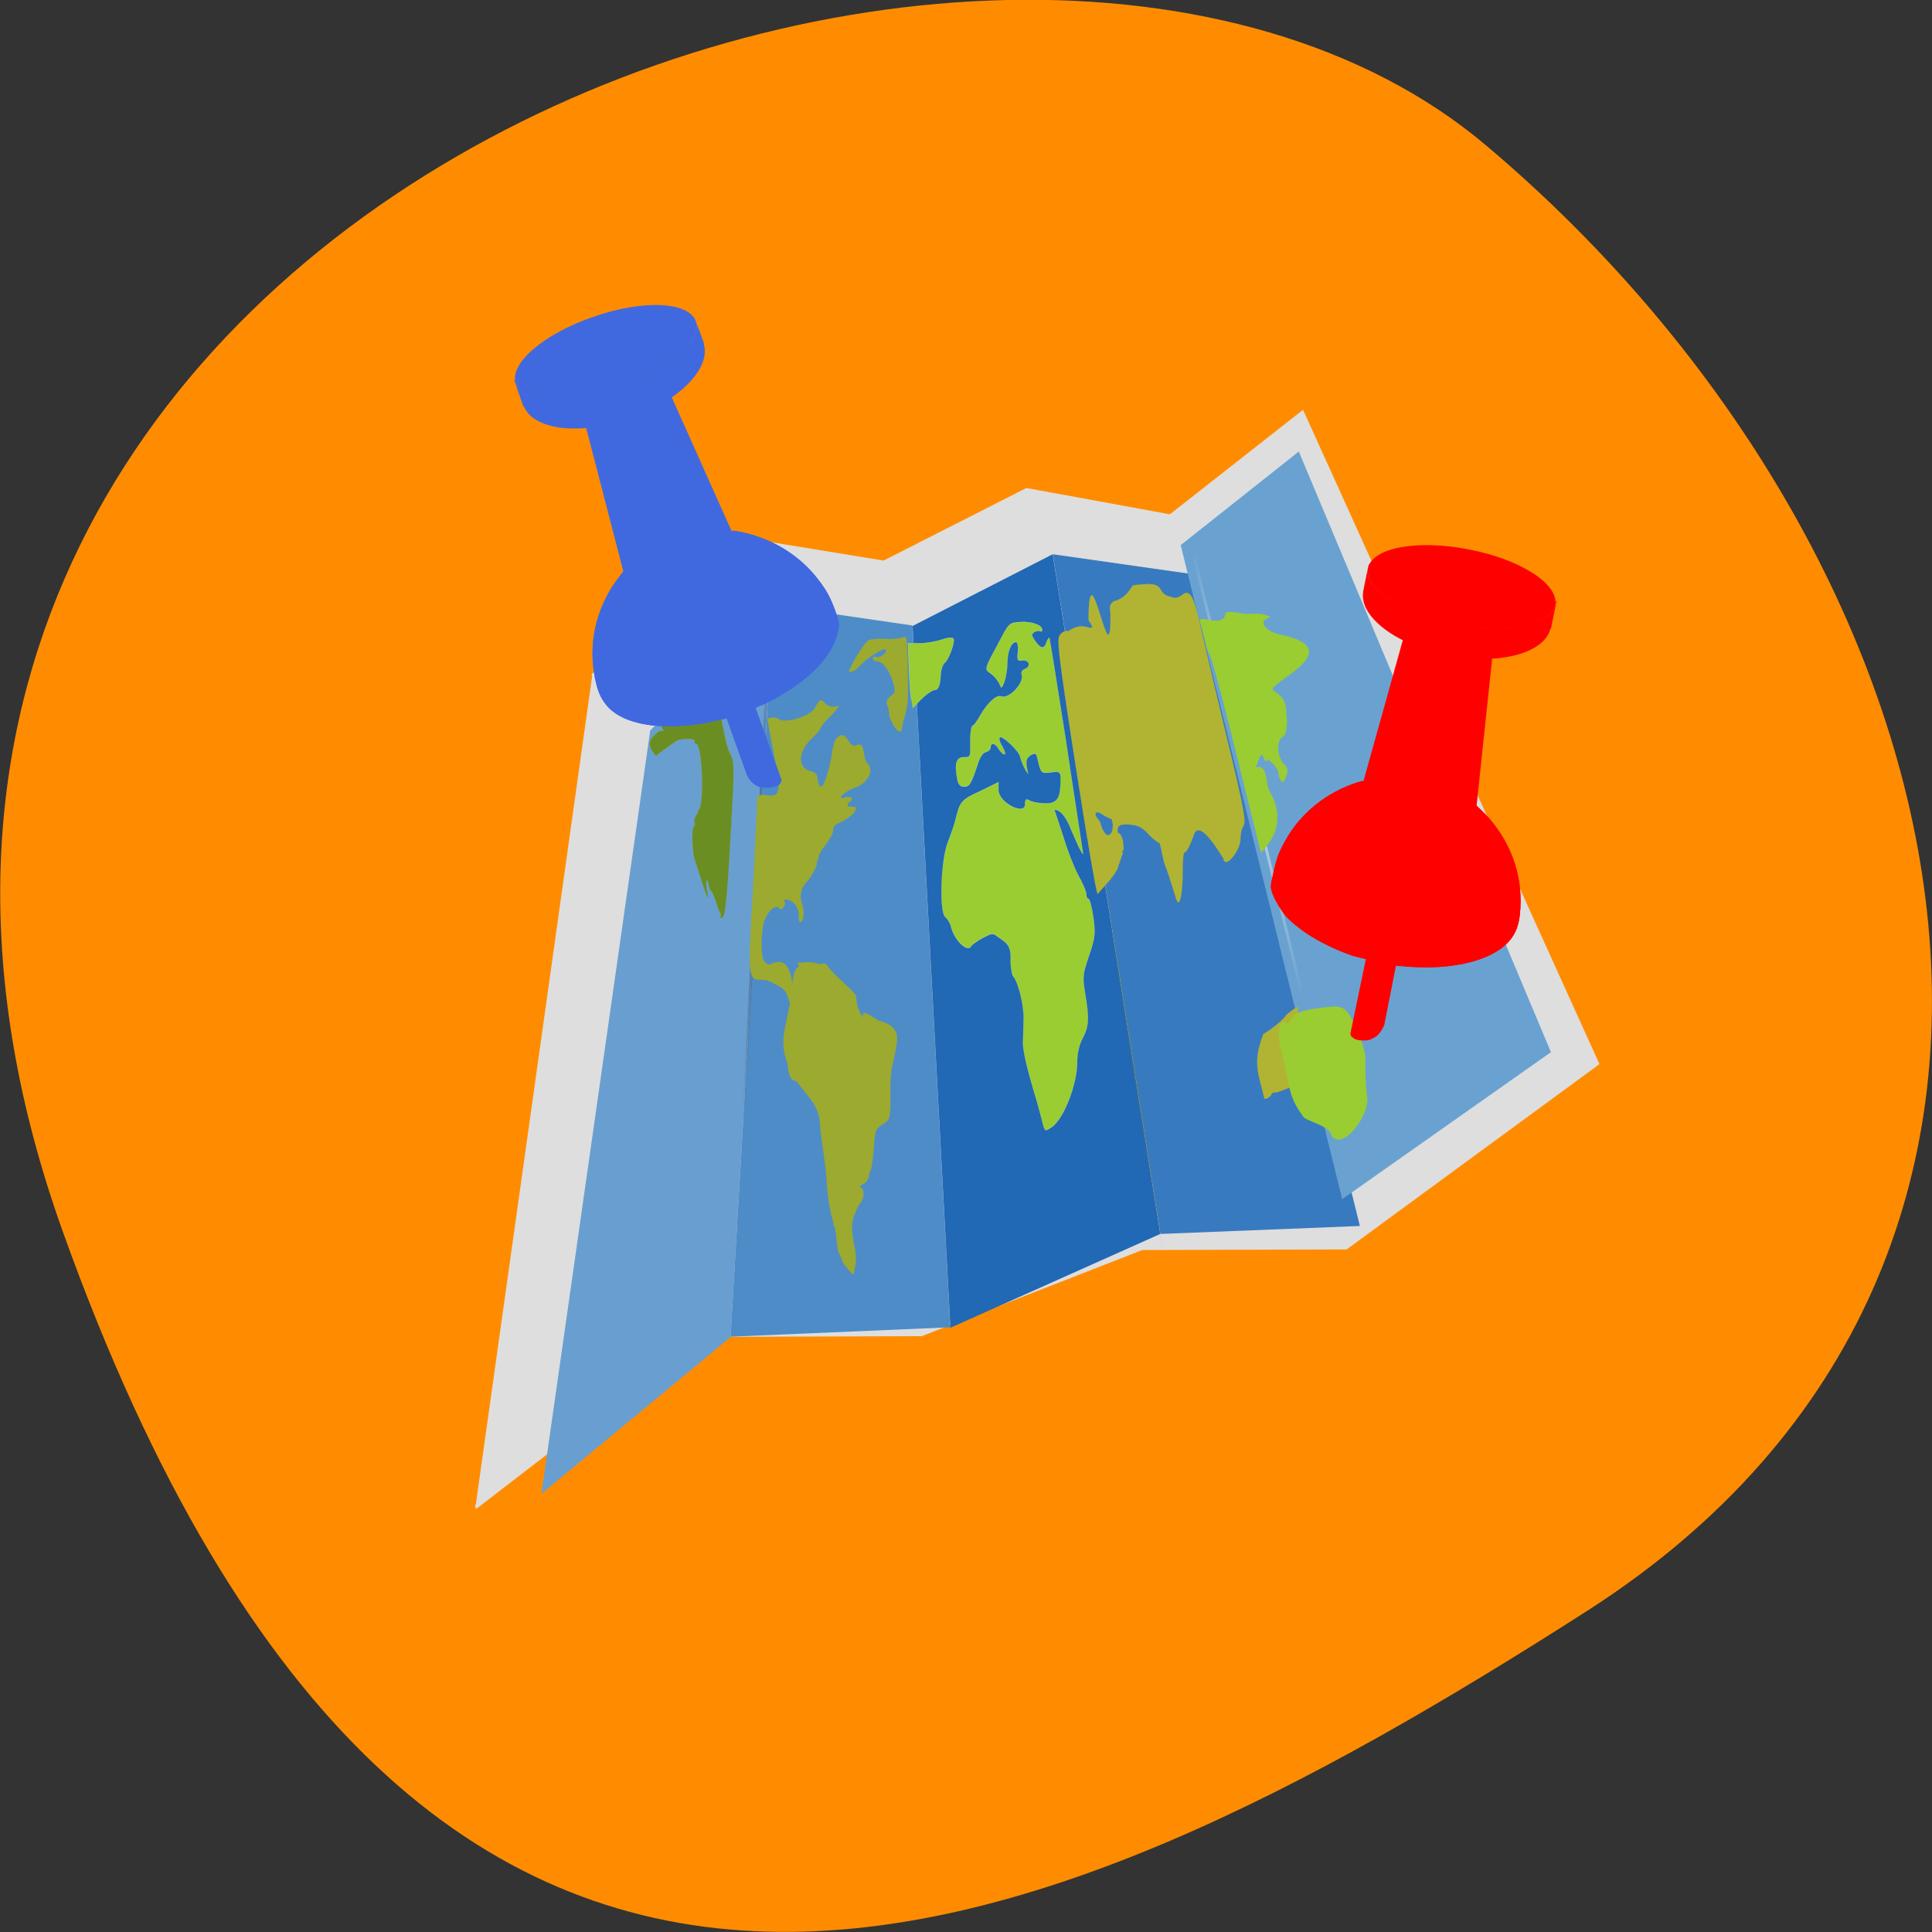 <svg xmlns="http://www.w3.org/2000/svg" viewBox="0 0 16 16" xmlns:xlink="http://www.w3.org/1999/xlink"><rect x="0" y="0" width="16" height="16" fill="#333333" stroke="none"/><defs><radialGradient id="3" gradientUnits="userSpaceOnUse" cx="-154.25" cy="556" r="21.25" gradientTransform="matrix(0.021 -0.005 0.012 0.138 6.846 -70.26)" xlink:href="#1"/><radialGradient id="2" gradientUnits="userSpaceOnUse" cx="-221" cy="545.25" r="10" gradientTransform="matrix(0.021 -0.005 0.028 0.305 -1.27 -160.09)"><stop stop-color="#49aa02"/><stop offset="1" stop-color="#666" stop-opacity="0"/></radialGradient><radialGradient id="0" gradientUnits="userSpaceOnUse" cx="-362.25" cy="542" r="21.75" gradientTransform="matrix(0.021 -0.005 0.013 0.138 6.973 -68.86)"><stop stop-color="#145cb1"/><stop offset="1" stop-color="#666" stop-opacity="0"/></radialGradient><radialGradient id="1" gradientUnits="userSpaceOnUse" cx="-292.25" cy="553.25" r="5.25" gradientTransform="matrix(0.021 -0.005 0.052 0.571 -14.745 -309.21)"><stop stop-color="#ececec"/><stop offset="1" stop-color="#ececec" stop-opacity="0"/></radialGradient></defs><path d="m 0.52 10.199 c -2.988 -8.34 7.746 -12.395 11.781 -9 c 4.03 3.395 5.41 9.215 0.844 12.141 c -4.57 2.926 -9.641 5.195 -12.625 -3.141" fill="#ff8c00"/><path d="m -406.68 474.73 l 62.805 -23.29 l 53.639 13.11 l 57.59 -8.947 l 54.625 14.03 l 54.664 -16.803 l 92.38 167.19 l -103.14 28.809 l -78.948 -11.138 l -88.06 7.801 l -85.945 -12.1 l -92.24 27.611" transform="matrix(0.021 -0.005 0.003 0.035 12.02 -13.05)" fill="#dedede" stroke="#dedede"/><path d="m 4.484 12.371 l 1.566 -1.297 l 0.355 -6.06 l -1.02 1.035" fill="#689fd0"/><path d="m 6.05 11.07 l 1.82 -0.078 l -0.313 -5.812 l -1.152 -0.168" fill="#4e8cc8"/><path d="m 7.871 10.996 l 1.738 -0.777 l -0.891 -5.629 l -1.16 0.594" fill="#2168b5"/><path d="m 8.719 4.59 l 1.207 0.172 l 1.336 5.391 l -1.652 0.066" fill="#387abf"/><path d="m -174.41 476.71 l 40.634 160.12 l 84.46 -22.283 l -77.31 -152.72" transform="matrix(0.021 -0.005 0.003 0.035 12.02 -13.05)" fill="#69a2d1" stroke="#69a2d1"/><path d="m 6.379 4.945 l -0.34 6.238 l 0.023 0.004 l 0.34 -6.238" fill="url(#0)"/><path d="m 7.527 5.063 l 0.344 6.04 l 0.023 -0.004 l -0.348 -6.04" fill="url(#1)"/><path d="m 8.703 4.414 l -0.02 0.008 l 0.945 5.992 l 0.02 -0.008" fill="url(#2)"/><path d="m 9.898 4.602 l -0.02 0.016 l 1.395 5.641 l 0.02 -0.016" fill="url(#3)"/><g fill="#9acd31" stroke="#fff"><path d="m -247.3 603.58 c -0.218 -1.028 -0.955 -3.574 -1.575 -5.659 c -2.595 -7.584 -3.868 -12.754 -3.403 -14.562 c 0.166 -1.08 0.715 -3.428 0.997 -5.263 c 0.648 -2.996 -0.86 -9.09 -2.698 -10.585 c -0.318 -0.38 -0.636 -1.977 -0.404 -3.489 c 0.748 -3.644 -0.638 -4.409 -4.263 -6.514 c -1.704 -1.146 -2.088 -1.095 -5.944 -0.471 c -2.32 0.417 -4.29 0.999 -4.507 1.187 c -1.551 1.53 -6.43 -2.204 -7.218 -5.642 c -0.235 -0.92 -1.187 -2.062 -1.872 -2.499 c -2.205 -1.555 0.171 -13.35 3.374 -17.06 c 1.384 -1.667 3.219 -3.817 3.752 -4.84 c 2.317 -4.066 2.934 -4.413 10.597 -5.336 l 7.312 -1.087 l -0.282 1.836 c -0.281 3.052 9.39 7.413 9.788 4.821 c 0.199 -1.296 0.583 -1.347 2.153 -0.553 c 1.052 0.493 3.591 1.105 5.611 1.415 c 4.04 0.621 5.643 -0.017 6.459 -2.876 c 0.932 -3.615 0.781 -3.86 -3.142 -4.02 c -3.907 -0.269 -3.89 -0.377 -4.695 -3.706 c -0.319 -1.597 -0.486 -1.733 -2.606 -1.395 c -1.569 0.422 -2.02 0.906 -1.868 2.366 l 0.285 1.813 c -1.287 -1.414 -2.01 -2.851 -2.525 -4.368 c 0.166 -1.08 -6.2 -6.148 -7.218 -5.642 c -0.401 0.16 -0.183 1.188 0.77 2.329 c 0.769 1.113 1.02 1.926 0.469 1.841 c -0.551 -0.085 -1.386 -0.766 -2.02 -1.527 c -1.07 -1.602 -2.874 -2.1 -3.073 -0.804 c -0.066 0.432 -0.868 0.751 -2 0.798 c -1.119 -0.061 -2.587 0.929 -3.571 2.436 c -3.068 4.061 -3.919 4.704 -5.94 4.393 c -1.653 -0.254 -2.305 -0.907 -2.456 -2.367 c -0.588 -3.517 0.38 -4.916 3.318 -4.465 c 2.572 0.395 2.588 0.287 2.952 -3.305 c 0.315 -2.052 0.932 -3.615 1.483 -3.531 c 0.367 0.056 1.819 -0.826 3.104 -1.844 c 3.22 -2.6 7.01 -4.01 8.796 -3.402 c 3.01 1.236 9.699 -1.936 8.695 -3.97 c -0.117 -0.46 0.333 -0.944 1.285 -1.019 c 2.655 -0.145 2.369 -1.957 -0.419 -2.165 c -2.054 -0.095 -2.204 -0.339 -1.521 -2.334 c 0.366 -1.16 0.148 -2.188 -0.403 -2.273 c -1.837 -0.282 -3.638 1.652 -4.07 4.46 c -0.216 1.404 -1.066 3.263 -1.766 4.15 c -1.351 1.451 -1.351 1.451 -2.07 0.013 c -0.451 -0.733 -1.588 -1.902 -2.791 -2.64 c -2.589 -1.503 -2.622 -1.287 4.501 -7.267 c 4.121 -3.567 4.304 -3.539 8.562 -3.106 c 4.442 0.462 8.35 1.947 8.184 3.03 c -0.05 0.324 -0.434 0.376 -0.785 0.211 c -0.518 -0.301 -1.453 -0.334 -2.421 -0.151 c -1.168 0.263 -1.218 0.587 0.052 2.108 c 1.922 2.175 3.191 2.48 4.375 0.893 c 0.467 -0.592 1.084 -0.939 1.251 -0.803 c 0.15 0.244 1.463 11.279 2.978 24.667 c 1.331 13.359 2.728 25.07 2.762 26.07 c 0.302 1.705 0.135 1.568 -1.386 -0.766 c -0.719 -1.437 -2.208 -3.987 -2.91 -5.532 c -0.886 -1.573 -2.324 -3.231 -3.376 -3.725 c -1.57 -0.794 -1.954 -0.742 -1.67 -0.146 c 0.284 0.596 1.339 3.522 2.544 6.692 c 1.021 3.142 3.01 7.317 4.383 9.407 c 1.388 1.982 2.558 4.152 2.459 4.8 c -0.1 0.648 0.201 1.136 0.752 1.221 c 0.367 0.056 0.987 2.141 1.19 4.494 c 0.321 4.03 0.004 4.865 -3.047 8.817 c -3.052 3.953 -3.151 4.601 -2.63 8.55 c 0.79 5.87 0.308 7.785 -2.495 10.118 c -1.518 1.314 -2.552 3.145 -2.834 4.981 c -0.646 5.428 -7.468 13.11 -12.492 13.999 c -2.153 0.553 -2.32 0.417 -2.823 -1.208" transform="matrix(0.021 -0.005 0.003 0.035 12.02 -13.05)" stroke-width="0.045"/><path d="m 122.57 87.79 c -0.127 -0.651 -0.254 -2.606 -0.318 -4.43 l -0.127 -3.323 h 1.653 c 0.89 0 2.225 -0.261 2.988 -0.521 c 0.699 -0.261 1.398 -0.326 1.526 -0.13 c 0.254 0.391 -0.572 2.867 -1.208 3.388 c -0.254 0.195 -0.445 0.847 -0.509 1.433 c -0.064 1.629 -0.318 2.28 -0.826 2.28 c -0.254 0 -1.081 0.521 -1.78 1.238 l -1.208 1.238" transform="matrix(0.061 0 0 0.06 0.07 0.525)" stroke-width="0.02"/></g><g transform="matrix(0.021 -0.005 0.003 0.035 12.02 -13.05)"><g fill="#b1b433" stroke="#b1b433"><path d="m -188.33 558.69 c -0.921 -2.573 -1.825 -5.255 -2.778 -7.612 c -1.187 -2.062 -1.039 -4.25 -1.842 -6.363 c -0.551 -0.085 -2.439 -1.259 -3.926 -2.593 c -2.155 -1.879 -3.726 -2.673 -6.832 -3.261 c -3.29 -0.616 -4.425 -0.57 -4.925 0.238 c -0.267 0.512 -0.166 1.08 0.385 1.165 c 1.537 1.01 1.255 2.846 1.256 4.062 c -0.584 0.131 -0.834 0.535 -0.5 0.807 c -0.934 1.183 -1.851 2.258 -2.585 3.361 c -2.169 1.878 -5.757 3.205 -8.427 4.674 c -0.551 -0.085 -2.367 -13.961 -4.286 -30.837 c -3.165 -28.344 -3.184 -30.668 -1.565 -31.414 c 1.018 -0.507 2.354 -0.633 3.055 -0.304 c 3.889 -0.839 5.359 -0.614 8.582 0.435 c 2.02 0.311 0.166 -1.08 -0.269 -1.921 c 2.855 -18.575 6.61 16.934 8.715 -0.429 c -0.335 -1.489 0.132 -2.08 1.701 -2.502 c 3.957 -0.055 5.826 -1.205 7.728 -2.571 c 0.017 -0.108 2.621 0.071 5.577 0.415 c 7.38 0.913 3.141 2.804 9.287 4.412 c 1.052 0.493 2.371 0.475 3.74 0.133 c 3.388 -1.248 4.792 0.626 6.503 9.07 c 1.022 4.358 3.839 16.619 6.52 27.312 c 4.04 16.539 4.509 19.596 3.241 20.507 c -0.834 0.535 -1.417 1.883 -1.567 2.854 c -0.115 1.972 -4.937 5.211 -6.691 4.388 c -0.518 -0.301 -0.652 -0.653 -0.451 -0.733 c -1.889 -2.391 -7.823 -10.267 -10.509 -7.474 c -1.651 2.178 -3.603 3.868 -4.154 3.783 c -0.735 -0.113 -1.118 1.155 -1.864 6.01 c -0.864 4.4 -2.331 6.606 -3.118 4.385 m -22.359 -22.12 c -1.069 -0.385 -2.472 -1.043 -3.508 -1.645 c -2.055 -1.311 -3.457 -0.752 -1.819 0.826 c 0.652 0.653 1.12 1.278 0.92 1.357 c 1.959 5.607 5.862 2.227 4.407 -0.539" stroke-width="0.045"/><path d="m -159.09 594.8 c 3.105 -0.628 7.04 -1.792 9.1 -2.913 c -0.351 -0.164 4.373 -1.539 4.924 -1.454 c 0.735 0.113 -1.866 4.798 -0.259 9.02 c 3.063 8.209 4.403 12.947 2.783 12.477 c -4.813 -5.383 -6.514 -2.88 -13.844 -2.901 c -0.334 -0.272 -1.286 -0.198 -1.736 0.286 c -0.634 0.455 -1.803 0.718 -2.721 0.577 c -1.341 -5.954 -3.698 -8.97 1.756 -15.1" stroke-width="0.053"/></g><path d="m -327.67 626.16 c -0.986 -0.925 -1.788 -1.822 -1.738 -2.146 c 0.033 -0.216 -0.402 -1.057 -1.037 -1.818 c -0.787 -2.221 -0.104 -4.217 -0.724 -6.302 c -0.485 -0.517 -0.619 -0.869 -0.251 -0.812 c -1.055 -2.926 -1.442 -6.523 -1.394 -9.279 c 0.413 -5.132 -0.828 -10.518 -0.632 -15.463 c -0.304 -4.137 -4.43 -6.65 -7.289 -10.07 c -0.101 -0.568 -3.556 -0.104 -3.21 -4.805 c -2.693 -5.72 0.593 -8.752 2.626 -13.415 c 2.485 -2.713 1.046 -6.804 4.3 -8.404 c 0.551 0.085 0.785 -0.211 0.484 -0.699 c -0.485 -0.517 -0.101 -0.568 0.968 -0.183 c 2.621 0.071 4.809 0.518 7.314 1.345 c 1.503 0.01 2.605 0.179 2.555 0.503 c 3.058 3.344 7.218 5.642 10.326 8.662 c -0.017 0.108 -0.066 0.432 0.117 0.46 c -0.232 1.512 0.287 3.03 1.373 4.522 c 0.835 0.681 1.019 0.709 0.551 0.085 c 0.065 -1.648 4.81 1.734 6.413 2.312 c 1.987 0.527 4.092 1.513 5.078 2.439 c 1.621 1.686 1.488 2.55 -1.395 7.855 c -0.984 1.507 -1.816 4.474 -1.964 6.662 c -0.729 5.968 -0.996 6.48 -4.101 7.108 c -2.521 0.497 -3.171 1.06 -3.737 3.516 c -0.882 3.291 -1.848 5.907 -2.282 6.282 c -0.217 0.188 -0.45 0.484 -0.684 0.779 c -0.633 1.671 -1.434 1.991 -4.138 2.459 c -0.05 0.324 0.468 0.625 0.835 0.681 c 0.752 1.221 0.236 2.137 -0.648 2.996 c -1.419 0.666 -2.086 1.338 -2.569 2.037 c -3.871 3.164 -0.995 7.696 -1.542 11.26 c -0.616 1.563 -1.216 3.02 -1.416 3.099 c -0.2 0.08 -1.219 -0.63 -2.189 -1.663" fill="#9caa2f" stroke="#9caa2f" stroke-width="0.045"/></g><g fill="#9caa2f" stroke="#9caa2f" stroke-width="0.02" transform="matrix(0.061 0 0 0.06 0.07 0.525)"><path d="m 106.36 130.14 c -0.191 -0.326 -0.381 -0.782 -0.445 -0.977 c -0.381 -1.498 -1.017 -1.629 -1.971 -2.15 c -0.318 -0.261 -1.017 -0.521 -1.589 -0.521 c -1.971 0 -1.971 -0.065 -1.271 -12.444 c 0.318 -6.254 0.572 -11.727 0.572 -12.248 c 0 -0.782 0.127 -0.912 1.144 -0.782 c 2.034 0.261 2.161 -0.261 1.144 -5.603 c -0.509 -2.606 -0.89 -4.821 -0.89 -4.821 c 0 -0.391 1.462 -0.391 1.589 0 c 1.462 0.521 4.577 -0.782 4.895 -1.694 c 1.208 -2.476 0.954 0.651 3.178 -0.261 c 0 0.195 -0.572 0.912 -1.271 1.629 c -0.699 0.651 -1.208 1.368 -1.208 1.498 c 0 0.195 -0.445 0.651 -0.954 1.173 c -2.098 1.954 -2.288 4.235 -0.381 4.756 c 0.763 0.195 0.954 0.456 0.954 1.303 c 0.636 2.867 1.716 -2.476 1.907 -3.323 c 0.064 -0.912 0.318 -2.02 0.636 -2.476 c 1.398 -1.564 1.589 1.303 2.606 0.977 c 1.335 -0.717 0.89 1.108 1.462 2.28 c 1.208 0.977 0.254 2.932 -1.716 3.583 c -1.526 0.586 -2.479 1.759 -1.017 1.238 c 0.763 -0.195 1.081 0.326 0.381 0.717 c -0.191 0.13 -0.254 0.391 -0.127 0.586 c 0.954 0.065 1.398 -0.13 0.763 0.912 c -1.526 1.433 -2.161 1.173 -2.733 1.889 c 0 1.629 -1.653 2.801 -2.034 4.04 c 0 0.13 -0.064 0.391 -0.127 0.521 c -0.064 0.13 -0.127 0.456 -0.127 0.651 c -0.064 0.391 -0.954 2.02 -1.271 2.28 c -0.763 0.717 -1.144 1.954 -0.763 2.997 c 0.381 1.173 0.318 2.215 -0.064 2.606 c -0.191 0.13 -0.318 -0.065 -0.318 -0.521 c 0.064 -0.847 -0.191 -1.498 -0.699 -2.085 c -0.572 -0.521 -1.526 -0.651 -1.271 -0.195 c 0.318 0.521 -0.445 1.368 -0.763 0.912 c -0.445 -0.717 -1.78 0.717 -2.098 2.215 c -0.318 1.629 -0.318 4.17 0 4.951 c 0.064 0.261 0.509 0.586 0.89 0.651 c 3.115 -1.759 3.115 3.127 3.306 5.212 c 0.064 0.261 0.191 0.456 0.381 0.456 c 0.191 0 1.462 1.108 1.462 1.303 c 0 0.586 -1.843 -0.586 -2.161 -1.238"/><path d="m 120.03 91.11 c -0.318 -0.586 -0.509 -1.173 -0.445 -1.303 c 0 -0.195 -0.064 -0.717 -0.254 -1.173 c -0.191 -0.586 -0.064 -0.912 0.445 -1.303 c 0.636 -0.456 0.699 -0.651 0.318 -1.954 c -0.509 -1.629 -1.398 -2.867 -2.225 -2.867 c -0.254 0 -0.509 -0.13 -0.509 -0.391 c 0 -0.195 0.254 -0.261 0.509 -0.195 c 0.509 0.195 1.526 -0.651 1.208 -1.042 c -0.318 -0.261 -2.797 1.368 -3.56 2.345 c -0.636 0.717 -1.589 1.042 -1.335 0.456 c 0.954 -2.02 2.225 -3.974 2.733 -4.104 c 0.318 -0.13 1.335 -0.195 2.225 -0.13 c 0.89 0.065 1.907 -0.065 2.225 -0.195 c 0.572 -0.326 0.636 0 0.699 3.388 c 0.127 4.756 0.064 5.603 -0.191 6.71 c -0.381 1.368 -0.509 1.889 -0.572 2.411 c -0.064 0.782 -0.699 0.456 -1.271 -0.651"/></g><path d="m -365 537.51 c 0.401 -0.16 0.116 -0.756 -0.368 -1.273 c -0.736 -1.329 -0.887 -2.789 -1.807 -4.147 c 0.033 -0.216 -0.268 -0.704 -0.786 -1.01 c -0.334 -0.272 -0.585 -1.085 -0.502 -1.625 c -0.77 -2.329 -1.102 -0.169 -1.035 0.615 c 1.443 7.739 -2.776 -5.18 -3.747 -7.43 c -0.586 -2.301 -0.007 -7.297 0.962 -7.48 c 0.384 -0.052 0.634 -0.455 0.3 -0.728 c -0.218 -1.028 0.8 -1.535 1.668 -2.286 c 0.05 -0.324 0.267 -0.512 0.467 -0.592 c 2.437 -1.173 3.442 -15.06 1.054 -15.425 c -0.551 -0.085 -0.702 -0.329 -0.485 -0.517 c 1.235 -0.695 -6.129 -1.716 -7.548 -1.049 c -2.754 0.793 -5.675 1.449 -7.862 2.219 l -1.454 -1.55 c -1.505 -2.442 0.465 -3.02 3.436 -4 c 0.568 -0.023 1.486 0.118 1.87 0.066 c -1.136 -1.17 -1.137 -2.386 -1.038 -3.034 c 4.907 -1.346 5.891 -2.853 10.916 -3.739 c 1.135 -0.047 2.254 0.015 3.206 -0.06 c 0.935 0.033 3.172 0.156 4.859 0.194 c 3.74 0.133 3.606 -0.22 4.933 8.275 c 0.437 3.273 1.409 6.739 2.194 7.744 c 1.254 1.63 0.972 3.466 -2.172 16.58 c -4.191 17.485 -5.29 20.964 -6.76 20.738 c -0.551 -0.085 -0.702 -0.329 -0.301 -0.488" transform="matrix(0.021 -0.005 0.003 0.035 12.02 -13.05)" fill="#6a8e22" stroke="#9fab2f" stroke-width="0.045"/><g fill="#9acd31" stroke="#9acd31" stroke-width="0.02"><path d="m 168.85 104.08 c -3.306 -13.747 -5.467 -22.09 -5.721 -22.411 c -0.191 -0.195 -0.509 -1.173 -0.699 -2.15 c -0.254 -0.977 -0.509 -2.085 -0.636 -2.411 c -0.127 -0.456 0.064 -0.521 1.271 -0.261 c 1.462 0.261 2.161 -0.065 2.161 -0.977 c 0.636 -0.391 1.971 0.13 2.988 0.13 c 0.826 -0.065 1.907 -0.065 2.352 0.13 c 0.826 0.195 0.826 0.261 0.254 0.521 c -1.017 0.391 -0.254 1.759 1.907 2.215 c 9.726 2.085 -2.288 6.841 -1.017 7.688 c 1.398 0.977 1.78 1.303 1.843 4.104 c 0 1.498 -0.191 2.085 -0.572 2.28 c -0.89 0.521 -0.763 2.736 0.127 3.714 c 0.636 0.651 0.636 0.912 0.318 1.824 c -0.318 0.782 -0.445 0.912 -0.699 0.456 c -0.191 -0.261 -0.318 -0.782 -0.318 -1.108 c -0.191 -0.782 -0.89 -1.303 -1.398 -1.759 c -0.254 0.391 -0.381 0.326 -0.572 -0.195 c -0.191 -0.521 -0.318 -0.586 -0.572 -0.13 c -0.127 0.326 -0.381 0.912 -0.509 1.433 c 1.716 -0.456 1.208 2.215 1.907 3.388 c 1.462 2.541 1.335 5.277 -0.445 7.427 l -0.763 0.977" transform="matrix(0.061 0 0 0.06 0.07 0.525)"/><path d="m 584.76 268 c -0.161 -1.09 -4.837 -1.517 -4.998 -2.038 c -2.418 -1.896 -2.257 -3.033 -3.305 -5.592 c -0.806 -1.943 -0.967 -2.796 -0.645 -3.318 c 0.242 -0.521 0.564 -0.664 0.967 -0.474 c 0.403 0.19 0.725 0.047 1.29 -0.616 c 0.403 -0.521 3.627 -0.806 3.869 -0.806 c 4.272 -0.332 4.998 -0.474 6.529 1.327 c 0.725 0.758 2.096 2.796 2.096 3.649 c 0 1.374 0 2.701 0.322 3.981 c 0.403 1.754 -4.111 5.403 -6.126 3.886" transform="matrix(0.048 0 0 0.082 -17.04 -12.569)"/></g><g fill="#f00"><path d="m 11.578 7.91 l -0.25 -0.047 c 0 0 -0.105 0.508 -0.145 0.699 c 0.004 0.023 0.016 0.027 0.031 0.039 c 0.016 0.012 0.047 0.016 0.086 0.016 c 0.039 0 0.059 -0.012 0.078 -0.023 c 0.023 -0.012 0.023 -0.012 0.051 -0.043 c 0.023 -0.031 0.035 -0.063 0.035 -0.063"/><path d="m 11.598 8 c 0.445 0.047 0.82 -0.055 0.938 -0.258 c 0.027 -0.047 0.043 -0.098 0.051 -0.168 c 0.031 -0.293 -0.059 -0.57 -0.254 -0.797 c -0.023 -0.027 -0.109 -0.113 -0.113 -0.109 c 0 0.008 -0.059 0.164 -0.063 0.188 c -0.008 0.109 -0.16 0.129 -0.379 0.129 c -0.066 -0.004 -0.172 -0.016 -0.234 -0.039 c -0.129 -0.047 -0.188 -0.09 -0.234 -0.164 c -0.035 -0.051 -0.047 -0.059 -0.023 -0.113 c 0.023 -0.07 0 -0.113 0.012 -0.156 l 0.004 -0.047 l -0.059 0.012 c -0.258 0.082 -0.477 0.258 -0.602 0.488 c -0.055 0.098 -0.074 0.156 -0.098 0.27 c -0.023 0.102 -0.023 0.105 -0.012 0.145 c 0.012 0.051 0.074 0.156 0.121 0.211 c 0.121 0.125 0.301 0.234 0.539 0.32 c 0.059 0.02 0.344 0.082 0.406 0.09"/><path d="m 11.598 8 c 0.445 0.047 0.82 -0.055 0.938 -0.258 c 0.027 -0.047 0.043 -0.098 0.051 -0.168 c 0.031 -0.293 -0.059 -0.57 -0.254 -0.797 c -0.023 -0.027 -0.109 -0.113 -0.113 -0.109 c 0 0.008 -0.012 0.168 -0.016 0.188 c -0.008 0.113 -0.172 0.188 -0.391 0.184 c -0.203 -0.016 -0.457 -0.082 -0.57 -0.246 c -0.035 -0.051 -0.039 -0.094 -0.02 -0.148 c 0.027 -0.07 0.035 -0.094 0.047 -0.137 l 0.012 -0.043 l -0.035 0.012 c -0.262 0.082 -0.48 0.258 -0.605 0.488 c -0.055 0.098 -0.074 0.156 -0.098 0.27 c -0.023 0.102 -0.023 0.105 -0.012 0.145 c 0.012 0.051 0.074 0.156 0.121 0.211 c 0.121 0.125 0.301 0.234 0.539 0.32 c 0.059 0.02 0.344 0.082 0.406 0.09"/><g fill-rule="evenodd"><path d="m 11.621 5.289 c 0.109 0.055 0.234 0.098 0.371 0.125 c 0.129 0.027 0.254 0.035 0.367 0.027 l -0.145 1.367 c 0.004 0.012 0.004 0.027 0 0.043 c 0 0 0 0.004 0 0.008 c -0.004 0.016 -0.008 0.031 -0.02 0.047 c -0.008 0.016 -0.023 0.027 -0.039 0.039 c -0.016 0.016 -0.031 0.023 -0.055 0.035 c -0.02 0.012 -0.043 0.02 -0.066 0.027 c -0.027 0.008 -0.051 0.012 -0.082 0.016 c -0.027 0.004 -0.055 0.008 -0.086 0.008 c -0.031 0 -0.063 0 -0.098 -0.004 c -0.031 -0.004 -0.066 -0.008 -0.102 -0.016 c -0.031 -0.008 -0.066 -0.016 -0.098 -0.023 c -0.031 -0.012 -0.063 -0.023 -0.09 -0.035 c -0.027 -0.012 -0.055 -0.023 -0.078 -0.039 c -0.023 -0.016 -0.047 -0.031 -0.066 -0.047 c -0.02 -0.016 -0.039 -0.031 -0.055 -0.047 c -0.016 -0.02 -0.027 -0.035 -0.035 -0.055 c -0.012 -0.016 -0.016 -0.035 -0.02 -0.051 c -0.004 -0.012 0 -0.02 0 -0.027 c 0 -0.008 0 -0.016 0.004 -0.023 c 0 -0.012 0.008 -0.023 0.012 -0.035 c 0 -0.008 0 -0.012 0.004 -0.016 c 0.004 -0.008 0.008 -0.012 0.012 -0.016"/><path d="m 12.891 4.977 l -0.047 0.23 h -0.004 c -0.051 0.203 -0.426 0.305 -0.848 0.219 c -0.426 -0.082 -0.734 -0.316 -0.703 -0.523 v -0.004 l 0.039 -0.195 c -0.035 0.168 0.285 0.375 0.715 0.461 c 0.426 0.086 0.805 0.016 0.836 -0.156 c 0.004 -0.012 0.004 -0.02 0.004 -0.031 m -1.555 -0.273 l 0.008 -0.031 h 0.004 c -0.004 0.008 -0.008 0.02 -0.012 0.031"/><path d="m 11.328 4.707 c -0.035 0.168 0.285 0.375 0.715 0.461 c 0.426 0.086 0.801 0.016 0.836 -0.156 c 0.035 -0.172 -0.285 -0.379 -0.711 -0.461 c -0.43 -0.086 -0.805 -0.016 -0.84 0.156"/></g></g><g fill="#4069e0"><path d="m 5.988 5.867 l 0.242 -0.082 c 0 0 0.176 0.488 0.242 0.672 c 0 0.02 -0.008 0.027 -0.02 0.043 c -0.055 0.031 -0.109 0.027 -0.168 0.016 c -0.023 -0.012 -0.023 -0.008 -0.055 -0.035 c -0.027 -0.027 -0.043 -0.059 -0.043 -0.059"/><path d="m 5.98 5.957 c -0.43 0.109 -0.816 0.063 -0.961 -0.121 c -0.035 -0.043 -0.059 -0.09 -0.078 -0.16 c -0.074 -0.285 -0.027 -0.574 0.133 -0.824 c 0.02 -0.031 0.094 -0.129 0.094 -0.125 c 0.004 0.008 0.086 0.156 0.09 0.176 c 0.027 0.109 0.18 0.109 0.395 0.074 c 0.066 -0.012 0.168 -0.039 0.227 -0.07 c 0.121 -0.066 0.172 -0.117 0.211 -0.195 c 0.023 -0.055 0.035 -0.066 0.008 -0.117 c -0.039 -0.063 -0.02 -0.109 -0.039 -0.148 l -0.012 -0.047 h 0.059 c 0.27 0.047 0.512 0.191 0.672 0.402 c 0.066 0.086 0.098 0.145 0.137 0.25 c 0.035 0.102 0.035 0.102 0.031 0.141 c -0.004 0.055 -0.047 0.168 -0.09 0.227 c -0.098 0.145 -0.262 0.273 -0.484 0.391 c -0.055 0.031 -0.328 0.133 -0.391 0.148"/><path d="m 5.98 5.957 c -0.43 0.109 -0.816 0.063 -0.961 -0.121 c -0.035 -0.043 -0.059 -0.09 -0.078 -0.16 c -0.074 -0.285 -0.027 -0.574 0.133 -0.824 c 0.02 -0.031 0.094 -0.129 0.094 -0.125 c 0.004 0.008 0.039 0.164 0.047 0.184 c 0.023 0.109 0.199 0.164 0.414 0.129 c 0.199 -0.047 0.441 -0.145 0.527 -0.324 c 0.027 -0.055 0.023 -0.102 -0.004 -0.152 c -0.039 -0.066 -0.051 -0.086 -0.066 -0.129 l -0.02 -0.043 l 0.039 0.008 c 0.27 0.047 0.512 0.191 0.672 0.402 c 0.066 0.086 0.098 0.145 0.137 0.25 c 0.035 0.102 0.035 0.102 0.031 0.141 c -0.004 0.055 -0.047 0.168 -0.09 0.227 c -0.098 0.145 -0.262 0.273 -0.484 0.391 c -0.055 0.031 -0.328 0.133 -0.391 0.148"/><g fill-rule="evenodd"><path d="m 5.559 3.281 c -0.098 0.066 -0.219 0.129 -0.352 0.176 c -0.121 0.043 -0.246 0.066 -0.355 0.078 l 0.344 1.328 c 0 0.016 0 0.031 0.008 0.043 c 0 0.004 0 0.004 0 0.008 c 0.008 0.016 0.016 0.031 0.027 0.043 c 0.012 0.016 0.027 0.027 0.043 0.039 c 0.02 0.008 0.035 0.016 0.059 0.023 c 0.023 0.008 0.047 0.012 0.07 0.016 c 0.027 0.004 0.055 0.008 0.082 0.004 c 0.027 0 0.059 0 0.09 -0.004 c 0.031 -0.004 0.063 -0.008 0.094 -0.016 c 0.031 -0.008 0.066 -0.02 0.098 -0.031 c 0.031 -0.012 0.063 -0.023 0.094 -0.035 c 0.031 -0.016 0.059 -0.031 0.082 -0.047 c 0.027 -0.016 0.051 -0.035 0.074 -0.051 c 0.023 -0.02 0.043 -0.035 0.059 -0.055 c 0.02 -0.02 0.035 -0.039 0.047 -0.055 c 0.012 -0.02 0.02 -0.039 0.027 -0.059 c 0.008 -0.02 0.012 -0.035 0.012 -0.055 c 0 -0.008 -0.004 -0.016 -0.004 -0.027 c -0.004 -0.008 -0.004 -0.012 -0.004 -0.02 c -0.008 -0.012 -0.012 -0.023 -0.02 -0.035 c -0.004 -0.008 -0.004 -0.012 -0.008 -0.016 c -0.004 -0.004 -0.008 -0.008 -0.012 -0.012"/><path d="m 4.258 3.148 l 0.078 0.223 l 0.004 -0.004 c 0.078 0.195 0.469 0.242 0.875 0.098 c 0.406 -0.141 0.676 -0.414 0.613 -0.617 h 0.004 l -0.07 -0.191 c 0.059 0.164 -0.227 0.414 -0.637 0.559 c -0.414 0.145 -0.793 0.125 -0.855 -0.039 c 0 -0.008 -0.004 -0.02 -0.004 -0.027 m 1.496 -0.492 l -0.012 -0.031 l -0.004 0.004 c 0.008 0.008 0.012 0.016 0.016 0.027"/><path d="m 5.762 2.66 c 0.059 0.164 -0.227 0.414 -0.637 0.559 c -0.41 0.145 -0.793 0.125 -0.852 -0.039 c -0.063 -0.164 0.227 -0.414 0.637 -0.555 c 0.41 -0.145 0.793 -0.129 0.852 0.035"/></g></g></svg>